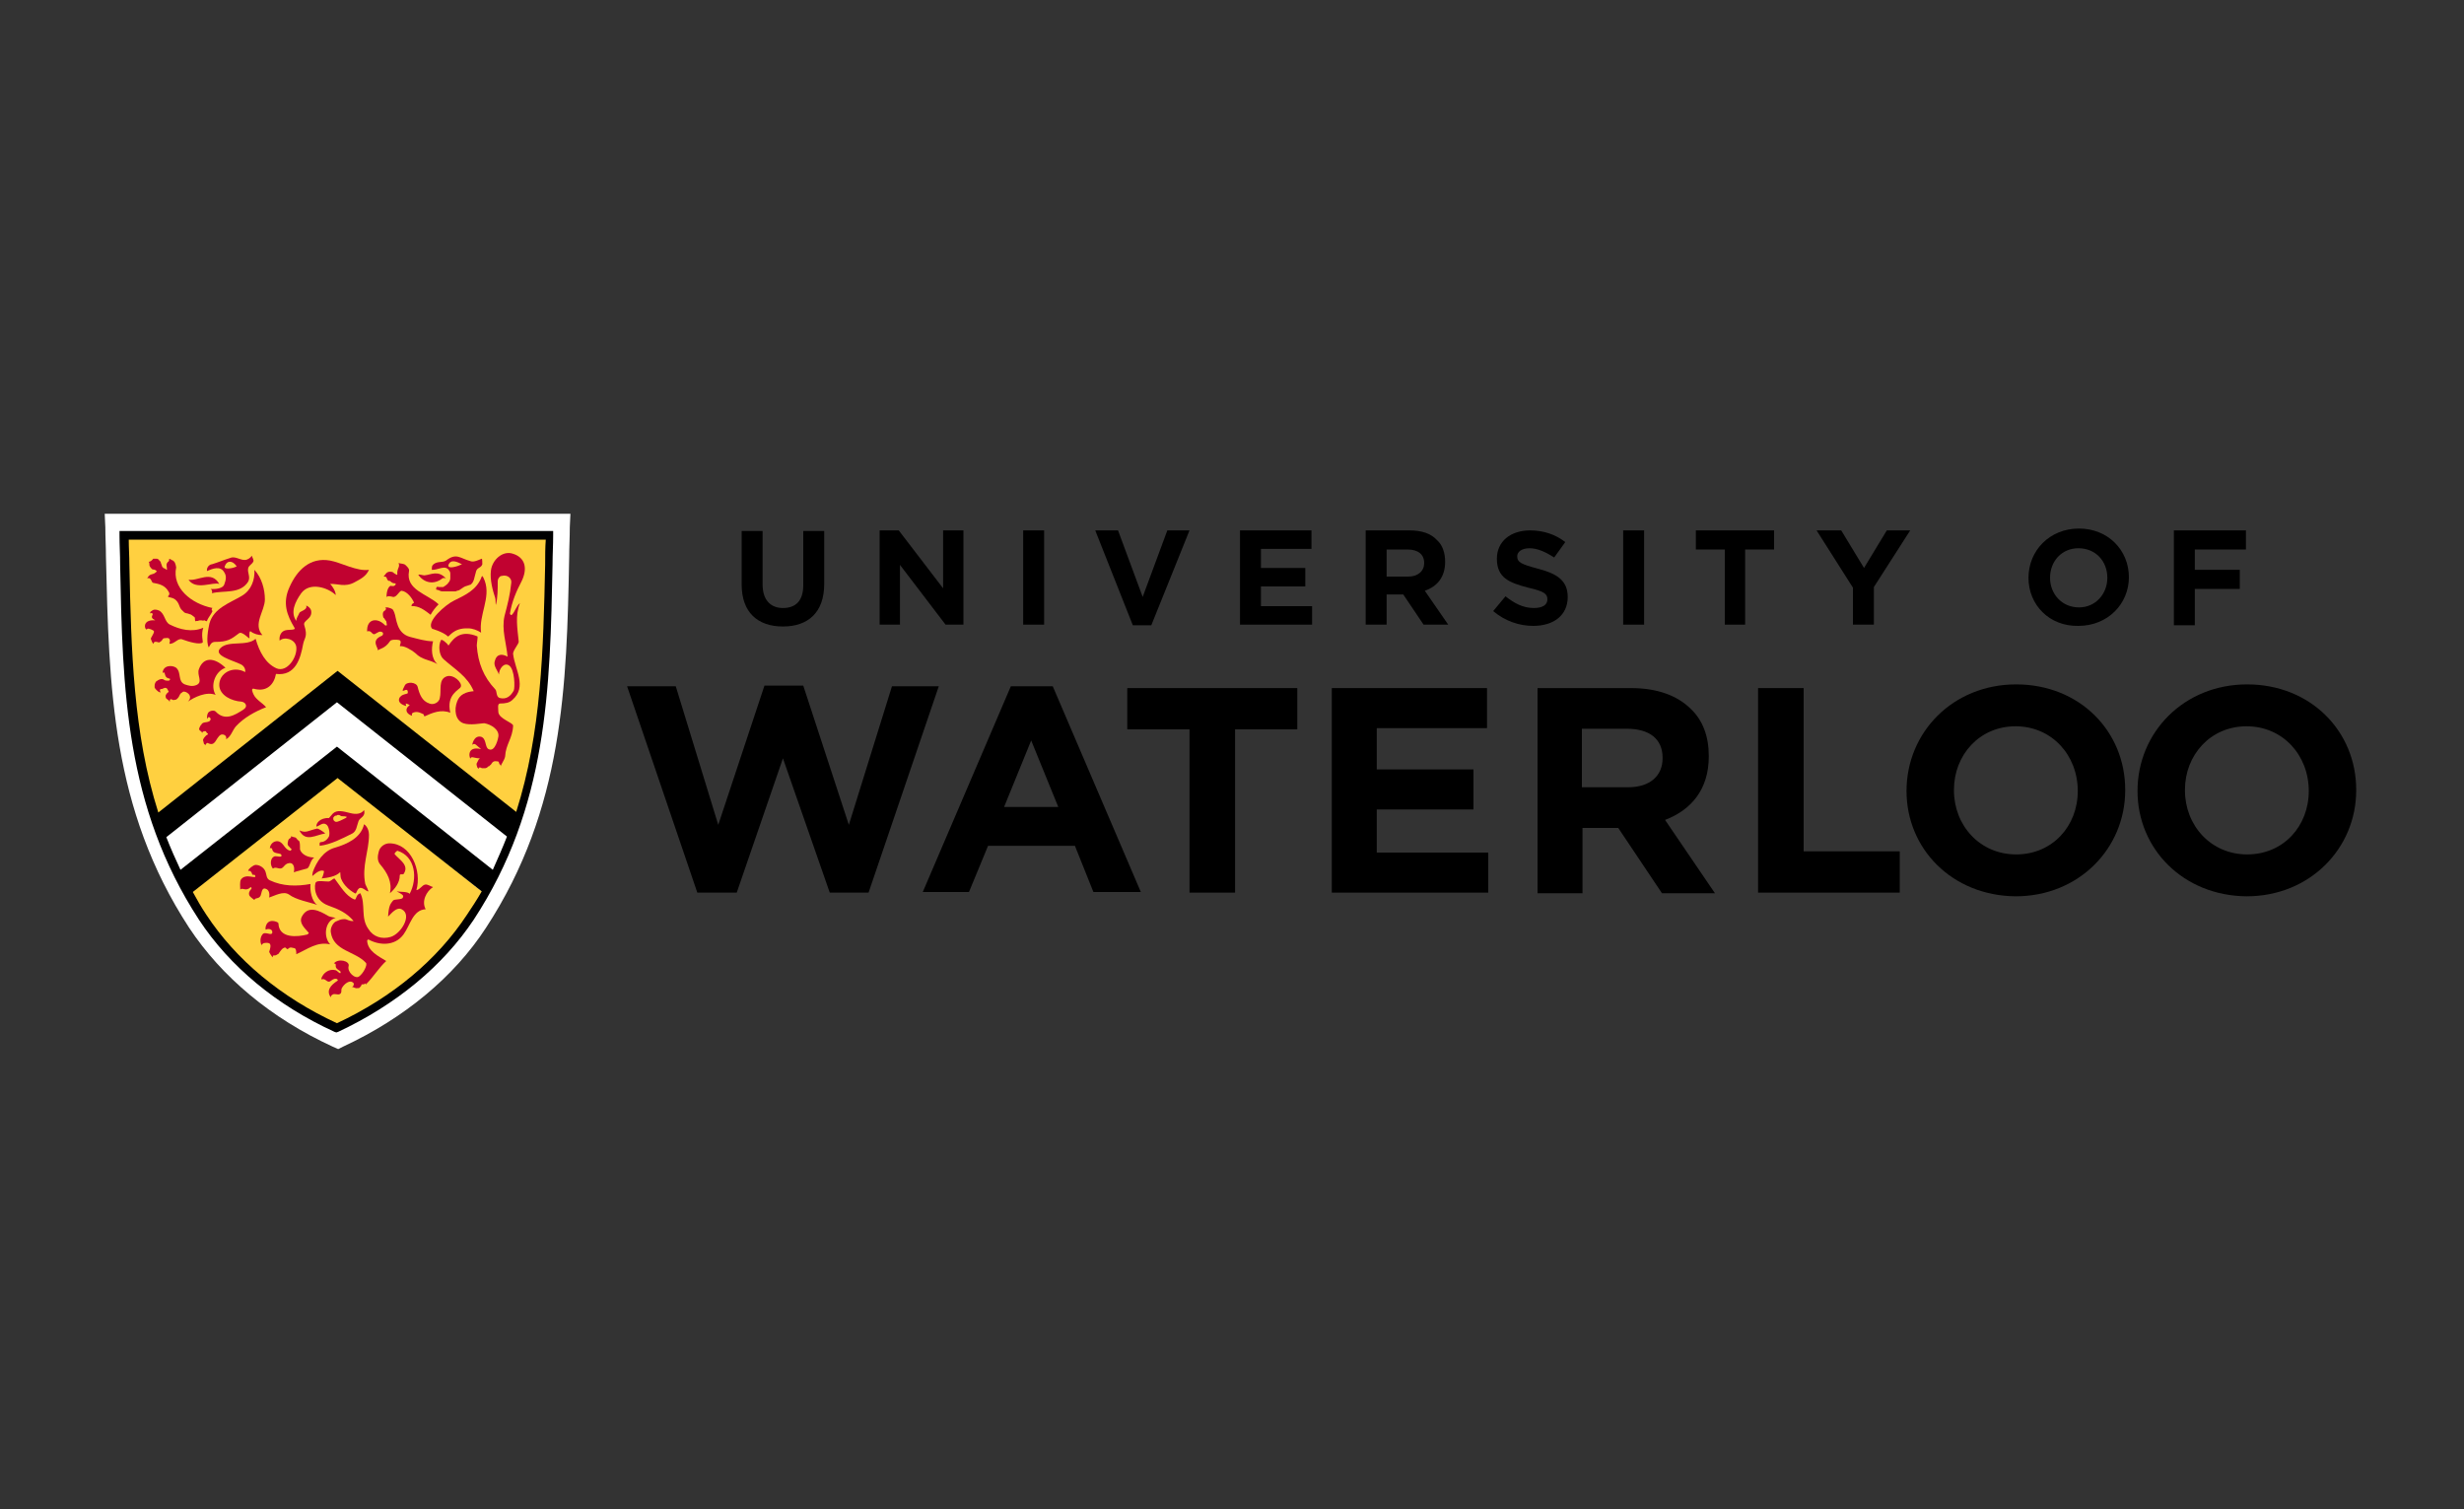 <?xml version="1.0" encoding="utf-8"?>
<!-- Generator: Adobe Illustrator 28.1.0, SVG Export Plug-In . SVG Version: 6.00 Build 0)  -->
<svg version="1.1" id="Layer_1" xmlns="http://www.w3.org/2000/svg" xmlns:xlink="http://www.w3.org/1999/xlink" x="0px" y="0px"
	 width="400px" height="245px" viewBox="0 0 400 245" style="enable-background:new 0 0 400 245;" xml:space="preserve">
<rect x="0" y="0" width="400" height="245" fill="#333333" stroke="none"/>
<style type="text/css">
	.st0{fill:#FFFFFF;}
	.st1{fill:#FFD040;}
	.st2{fill:#C10230;}
	.st3{fill:none;}
	.st4{fill:#262F3E;}
	.st5{fill-rule:evenodd;clip-rule:evenodd;fill:#F8991D;}
	.st6{fill:#1096D4;}
	.st7{fill:#4C84C4;}
</style>
<g>
	<g>
		<polygon points="101.8,111.4 109.7,111.4 116.6,133.9 124.1,111.3 130.4,111.3 137.8,133.9 144.8,111.4 152.4,111.4 141,144.9 
			134.7,144.9 127.1,123.1 119.6,144.9 113.2,144.9 		"/>
		<path d="M171.8,131l-4.4-10.8l-4.4,10.8H171.8z M164.1,111.4h6.8l14.3,33.4h-7.7l-3-7.5h-14.1l-3.1,7.5h-7.5L164.1,111.4z"/>
		<polygon points="193.1,118.4 183,118.4 183,111.7 210.6,111.7 210.6,118.4 200.5,118.4 200.5,144.9 193.1,144.9 		"/>
		<polygon points="216.2,111.7 241.4,111.7 241.4,118.2 223.5,118.2 223.5,124.9 239.2,124.9 239.2,131.4 223.5,131.4 223.5,138.4 
			241.6,138.4 241.6,144.9 216.2,144.9 		"/>
		<path d="M264.3,127.8c3.6,0,5.6-1.9,5.6-4.7V123c0-3.1-2.2-4.7-5.8-4.7h-7.3v9.5H264.3z M249.5,111.7h15.3c4.2,0,7.5,1.2,9.7,3.4
			c1.9,1.8,2.9,4.4,2.9,7.6v0.1c0,5.4-2.9,8.7-7.1,10.3l8.1,11.9h-8.6l-7.1-10.6h-5.8v10.6h-7.3V111.7z"/>
		<polygon points="285.4,111.7 292.8,111.7 292.8,138.2 308.4,138.2 308.4,144.9 285.4,144.9 		"/>
		<path d="M337.3,128.4L337.3,128.4c0-5.8-4.2-10.5-10.1-10.5c-5.9,0-10,4.7-10,10.3v0.1c0,5.7,4.2,10.4,10.1,10.4
			C333.2,138.7,337.3,134.1,337.3,128.4 M309.5,128.4L309.5,128.4c0-9.5,7.5-17.3,17.8-17.3c10.3,0,17.7,7.6,17.7,17.1v0.1
			c0,9.4-7.5,17.2-17.8,17.2C316.9,145.4,309.5,137.8,309.5,128.4"/>
		<path d="M374.8,128.4L374.8,128.4c0-5.8-4.2-10.5-10.1-10.5c-5.9,0-10,4.7-10,10.3v0.1c0,5.7,4.2,10.4,10.1,10.4
			C370.7,138.7,374.8,134.1,374.8,128.4 M347,128.4L347,128.4c0-9.5,7.5-17.3,17.8-17.3c10.3,0,17.7,7.6,17.7,17.1v0.1
			c0,9.4-7.5,17.2-17.8,17.2C354.4,145.4,347,137.8,347,128.4"/>
		<g>
			<path d="M120.4,94.9v-8.7h3.4v8.7c0,2.5,1.3,3.8,3.3,3.8c2.1,0,3.3-1.2,3.3-3.7v-8.8h3.4v8.6c0,4.6-2.6,6.9-6.7,6.9
				C123,101.7,120.4,99.4,120.4,94.9z"/>
			<path d="M142.8,86.1h3.1l7.2,9.4v-9.4h3.3v15.3h-2.9l-7.4-9.7v9.7h-3.3V86.1z"/>
			<path d="M166.1,86.1h3.4v15.3h-3.4V86.1z"/>
			<path d="M177.8,86.1h3.7l4,10.8l4-10.8h3.6l-6.2,15.4h-3L177.8,86.1z"/>
			<path d="M201.3,86.1h11.6v3h-8.2v3.1h7.2v3h-7.2v3.2h8.3v3h-11.7V86.1z"/>
			<path d="M221.8,86.1h7c2,0,3.5,0.5,4.5,1.6c0.9,0.8,1.3,2.1,1.3,3.5v0c0,2.5-1.3,4-3.3,4.7l3.8,5.5h-4l-3.3-4.9h-2.7v4.9h-3.4
				V86.1z M228.6,93.6c1.6,0,2.6-0.9,2.6-2.2v0c0-1.4-1-2.2-2.7-2.2h-3.4v4.4H228.6z"/>
			<path d="M242.4,99.2l2-2.4c1.4,1.1,2.8,1.9,4.6,1.9c1.4,0,2.2-0.5,2.2-1.4v0c0-0.9-0.5-1.3-3.1-1.9c-3.1-0.8-5.1-1.6-5.1-4.7v0
				c0-2.8,2.2-4.6,5.4-4.6c2.2,0,4.2,0.7,5.7,1.9l-1.8,2.5c-1.4-0.9-2.7-1.5-4-1.5s-2,0.6-2,1.3v0c0,1,0.7,1.3,3.3,2
				c3.1,0.8,4.9,1.9,4.9,4.6v0c0,3-2.3,4.7-5.6,4.7C246.6,101.6,244.3,100.8,242.4,99.2z"/>
			<path d="M263.5,86.1h3.4v15.3h-3.4V86.1z"/>
			<path d="M280,89.2h-4.7v-3.1h12.7v3.1h-4.7v12.2H280V89.2z"/>
			<path d="M300.8,95.4l-5.9-9.3h4l3.7,6.1l3.7-6.1h3.8l-5.9,9.2v6.1h-3.4V95.4z"/>
			<path d="M329.3,93.8L329.3,93.8c0-4.4,3.4-8,8.2-8c4.7,0,8.1,3.5,8.1,7.9v0c0,4.3-3.4,7.9-8.2,7.9
				C332.7,101.7,329.3,98.2,329.3,93.8z M342.1,93.8L342.1,93.8c0-2.7-1.9-4.8-4.7-4.8c-2.7,0-4.6,2.1-4.6,4.8v0
				c0,2.6,1.9,4.8,4.7,4.8C340.2,98.6,342.1,96.4,342.1,93.8z"/>
			<path d="M352.9,86.1h11.7v3.1h-8.3v3.3h7.3v3.1h-7.3v5.9h-3.4V86.1z"/>
		</g>
	</g>
	<g>
		<path class="st0" d="M54.9,170.3l-0.9-0.4c-10-4.6-18-11.3-23.3-19.3c-12.6-19.3-13-39.1-13.5-60.2c0-1.6-0.1-3.2-0.1-4.8
			l-0.1-2.2h75.6l-0.1,2.2c0,1.6-0.1,3.2-0.1,4.8c-0.4,21-0.9,40.9-13.5,60.2c-5.2,8-13.3,14.7-23.2,19.3L54.9,170.3z"/>
	</g>
	<path class="st1" d="M54.8,109.3l-29.6,23.2c-4.8-14.7-4.6-30-5-45.6h69.1c-0.4,15.7-0.2,30.9-5,45.6L54.8,109.3z"/>
	<path class="st1" d="M78.7,145.1c-0.7,1.3-1.5,2.6-2.3,3.9c-5.3,8-13.1,14-21.7,18c-8.6-4-16.5-9.9-21.7-18
		c-0.8-1.2-2.3-3.8-2.3-3.8L54.8,126L78.7,145.1z"/>
	<path class="st2" d="M34.5,98.7c-3.5-0.7-6.6-3.3-5.9-6.6c0,0-0.1-0.8-0.4-1c0,0-0.1-0.1-0.1-0.1c-0.1,0-0.2-0.1-0.4-0.2
		c0,0-0.2-0.1-0.2-0.1c-0.1,0.1,0,0.3-0.1,0.4c0,0-0.1,0.1-0.1,0.1c-0.1,0-0.1,0.1-0.1,0.1c-0.3,0.3-0.1,0.7-0.1,1
		c0,0.1,0,0.2,0,0.2c-0.1,0,0,0-0.2-0.1c0,0-0.1-0.1-0.1-0.1c-0.1,0-0.3-0.1-0.3-0.1c0-0.1,0-0.1-0.1-0.1c-0.1-0.1-0.1-0.3-0.2-0.5
		c0,0-0.1-0.2-0.1-0.3c0-0.2-0.6-0.6-0.3-0.4c0.1,0.1,0-0.1-0.3-0.2c-0.2,0-0.4,0-0.6,0c0,0-0.1,0-0.1,0.1c-0.2,0.2-0.4,0.4-0.7,0.4
		c0,0,0.1,0,0.1,0.1c0.1,0.2,0,0.4,0.1,0.6c0.1,0.2,0.2,0.3,0.4,0.5c0.2,0.1,0.4,0,0.6,0.2c0,0,0.3,0.1,0,0.3c-0.5,0.5-1,0.1-1.4,1
		c0.6-0.3,0.7,0.6,0.9,0.7c1.1,0.2,2,0.4,2.6,1.5c0.4,0.7-0.7,0.7,0.3,0.9c0.5,0.1,0.8,0.3,1.1,0.7c0.3,0.4,0.3,0.8,0.6,1.2
		c0.2,0.2,0.3,0.3,0.5,0.5c0.1,0.1,0.5,0.2,0.6,0.2c0.1,0,0.2,0.1,0.3,0.1c0.1,0,0.3,0.1,0.4,0.2c0.1,0.1,0.3,0.2,0.4,0.3
		c0.1,0.2,0,0.4,0.1,0.6c0,0.1,0.2,0,0.2,0c0.1,0,0.2,0,0.2,0c0.2-0.1,0.3-0.1,0.5-0.1c0.3,0,0.2,0.1,0.6,0c0.1,0,0.1,0.1,0.2,0.1
		c0.1,0,0.2,0.1,0.2,0c0.1-0.3,0.3-0.6,0.5-0.9c0.2-0.3,0.2-0.3,0.4-0.7C34.2,98.9,34.5,98.7,34.5,98.7"/>
	<path class="st2" d="M25.8,99.1c1,0.5,0.9,1.9,1.8,2.3c1.6,0.8,3.6,1.3,5.4,0.5c-0.4,1.2,0,2.2-0.1,2.4c-0.5,0.4-2.2-0.1-3.3-0.5
		c-0.7-0.3-1.3,0.8-2.1,0.7c0-0.1,0.1-0.4,0.1-0.5c-0.1-0.4-0.2-0.5-0.9-0.4c-0.4,0-0.2,0.4-0.9,0.7c-0.3-0.1-0.8-0.3-0.9,0.2
		c0,0.2-0.5-0.8-0.4-0.9c0.4-0.7,0.5-0.9,0.5-1.1c0-0.2-1-0.6-1.1-0.4c-0.3,0.5-1.1-1.6,1.3-1.4c-0.7-0.4-0.6-0.5-0.4-1
		c0-0.1-0.2-0.3-0.4-0.1c-0.1-0.2,0.1-0.4,0.2-0.4C24.9,98.9,25.3,98.9,25.8,99.1"/>
	<path class="st2" d="M30.6,94.1c1.5,0.3,3.7-1.6,5,0.7C34.6,94.4,31.8,95.9,30.6,94.1"/>
	<path class="st2" d="M43,97.3c0,1.9-2,4-0.4,5.8c-0.7,0-1.4-0.2-1.9-0.6c-0.3-0.2-0.2,0.9-0.2,1.1c0,0.2-1.2-1.2-1.7-0.8
		c-1.3,1-1.9,1.4-3.9,1.4c-0.6,0-0.8,0.5-1,0.9c-0.5-0.9-0.1-3,0.1-3.9c0.7-2.5,3.3-3.3,5.3-4.5c1.5-0.9,2.1-2.6,2-4.2
		C42.5,93.8,43,95.7,43,97.3"/>
	<path class="st2" d="M33.6,119c0.3,0.1,0.1,0.3,0,0.3c-0.2,0.1-0.3,0.3-0.5,0.5c-0.1,0.2-0.2,0.3-0.1,0.5c0,0.1,0.1,0.3,0.1,0.4
		c0,0.1,0.1,0.1,0.2,0.2c0,0,0.1,0.1,0.1,0.1c-0.1-0.2,0.2-0.4,0.3-0.4c1.3,0.7,1.3-0.8,2.1-1.3c0.3-0.2,1.1,0,0.9,0.7
		c0.8-0.4,1-1.4,1.6-2.1c1.3-1.4,3.1-2.4,4.9-3.1c-0.6-0.7-1.6-1.2-2-2c-0.2-0.4-0.5-1.1,0-1c2.1,0.6,3.3-0.7,3.6-2.4
		c3.2,0.4,4-2.6,4.4-4.8c0.2-1.1,0.8-1.2,0.2-3.1c-0.3-0.8,1.4-1,1.1-2.4c-0.1-0.4-0.5-0.7-0.8-0.8c0.3,0.7-1,0.9-1.1,1.2
		c-0.2,0.5-0.5,0.8-0.5,1.3c-1-1.4-0.2-3.1,0.8-4.5c1.4-1.9,4.4-0.9,5.6,0.3c0-0.6-0.5-1.4-0.9-1.8c1.2-0.1,2.4,0.6,4-0.3
		c0.9-0.5,1.8-0.9,2.3-2c-1.9,0.3-4.6-1.2-6.3-1.5c-3.3-0.6-5.4,1.6-6.6,4.3c-1.2,2.6-0.4,4.6,0.8,6.6c0.3,0.5-1.1,0.2-1.7,0.5
		c-0.6,0.3-0.8,1-0.7,1.6c0.7-0.7,2.5-0.3,2.7,1c0.2,1.7-1.5,4.2-3.2,3.5c-1.8-0.8-2.8-2.7-3.4-4.8c-1.5,1.3-4.4,0.2-5.7,1.5
		c-1.3,1.2,2,2,3.2,2.6c0.5,0.2,0.9,0.7,0.8,1.3c-2-1.1-4.3,0.2-4.2,2.2c0.1,1.6,2,2.5,3.6,2.6c0.7,0.1,1.1,0.8,0.3,1.3
		c-1.4,0.9-3,1.9-4.5,0.3c-0.3-0.3-1.2-0.1-1.3,0.4c-0.1,0.2-0.1,0.6-0.1,0.8c0.1-0.1,0.2-0.3,0.3-0.3c0.1,0,0.3,0.2,0.3,0.3
		c-0.1,0.8-1.2,0.3-1.5,0.9c0,0,0,0,0,0c0,0,0,0.1-0.1,0.1c-0.2,0.4-0.5,0.7,0,1c0-0.1,0.3,0.3,0.2,0.4c0-0.4,0.4-0.4,0.4-0.4l0.2,0
		L33.6,119z"/>
	<path class="st2" d="M27,111.7c-0.2-0.1-0.4,0-0.6,0.1c-0.1,0.1-0.3,0-0.4,0.1c0,0.1-0.1,0.2,0,0.3c0,0,0,0.1,0.1,0.2
		c-0.3,0-0.5-0.2-0.7-0.4c-0.1-0.1-0.1-0.1-0.2-0.2c0,0,0-0.1-0.1-0.2c0-0.1,0-0.1,0-0.2c0-0.2,0-0.4,0.1-0.5c0-0.1,0.1-0.2,0.1-0.2
		c0-0.1,0.1-0.1,0.1-0.1c0.1-0.1,0.3-0.2,0.5-0.3c0.3-0.1,0.6-0.1,0.8,0.1c0.2,0.1,0.4,0.1,0.7,0.1c0.1,0,0.3-0.3,0.2-0.3
		c-0.7-0.2-0.7-0.3-0.9-1c-0.1-0.1-0.3,0-0.3,0.1c0-1.3,1.5-1.4,2.2-0.9c0.9,0.8,0.2,2.2,1.4,2.7c0.6,0.2,1.2,0.4,1.9,0.1
		c1.1-0.5,0-1.6,0.4-2.6c0.7-1.9,2.4-2,4.3-0.2c-1.7,0.6-2.5,2.9-1.6,4.4c-1.5-0.6-3.5,0.4-4.5,1.1c1-1-0.4-1.8-0.8-1.6l-0.4,0.3
		c-0.2,0.3-0.2,0.5-0.5,0.8c-0.1,0.1-0.2,0.2-0.4,0.2c-0.3,0.1-0.4,0-0.6-0.1c0,0-0.2,0-0.2,0.1c-0.1,0.2,0,0.2,0,0.3
		c0,0-0.2-0.1-0.2-0.2c-0.1-0.1-0.3-0.2-0.4-0.3c-0.1-0.1-0.2-0.5,0-0.7c0.1-0.2,0.3-0.3,0.4-0.4C27.2,111.9,27.1,111.7,27,111.7"/>
	<path class="st2" d="M64.2,94.7c0.1,0.1,0,0.3-0.2,0.4c-0.2,0.1-0.4,0-0.6,0c-0.7,0.3-0.7,2.1-0.6,1.8c0.1-0.2,0.6-0.1,1,0
		c0.6,0.1,1-1,1.4-1c0.9,0.1,1.7,1.2,2,1.9c0.1,0.1-0.4,0.1-0.4,0.6c1.2-0.1,2.2,0.7,3.1,1.4c0.4-0.7,0.8-1.2,1.3-1.7
		c-1.8-1.7-5.4-2.3-4.8-5.4c0.1-0.4-0.4-0.8-0.6-1c-0.2-0.2-0.8-0.2-1.1-0.3c0.3,0.7-0.3,0.8-0.2,1.9c0,0-0.1,0-0.1,0
		c-0.2-0.1-0.4-0.2-0.6-0.4c-0.2-0.1-0.4-0.1-0.6-0.1c-0.1,0-0.2,0.1-0.3,0.1c-0.2,0.1-0.3,0.3-0.4,0.4c0,0,0,0.1-0.1,0.1
		c0,0-0.1,0.2-0.1,0.2c0.1,0,0.4,0,0.4,0.1c0.1,0.1,0.1,0.3,0.2,0.4c0.1,0.2,0.2,0.2,0.4,0.2C63.6,94.6,63.8,94.7,64.2,94.7"/>
	<path class="st2" d="M68.9,93.4c1.1-0.1,2.2-0.9,3.5,0.5c-0.2-0.1-0.5-0.1-0.6,0c-1.4,1.1-3,0.7-3.9-0.6
		C68.1,93.2,68.6,93.4,68.9,93.4"/>
	<path class="st2" d="M73.7,97.5c1.8-0.9,3.7-1.7,4.5-3.9c0.1-0.4,0.5,0.7,0.5,0.7c1,2.8-1,5.5-0.6,8.4c-0.6-0.4-1.4-0.7-2.1-0.7
		c-2.5-0.1-3.1,1.5-3.3,1.3c-0.7-0.7-2.7-1.3-2.5-1.2C69,101,72.4,98.1,73.7,97.5"/>
	<path class="st2" d="M68.7,115.9c0.3,0.4-0.1-0.2,0.2,0.4c1.3-0.6,2.7-1.2,4.2-0.6c-0.7-3,1.5-3.7,1.7-4.2c0.3-0.7-1.2-2.1-2.3-1.7
		c-1.4,0.5-0.8,2.3-1.1,3.5c-0.1,0.7-1,1.2-1.7,0.9c-1.2-0.4-1.6-1.5-1.9-2.7c-0.2-0.8-1.8-0.9-2.1-0.2c-1,1.9,0.6-0.2,0.5,1.2
		c0,0.2-1.1,0.1-1.4,0.9c-0.2,0.6,0.4,1,1.1,1.2c0.1,0-0.1-0.3,0-0.4c0.1,0,0.6,0.2,0.6,0.3c-0.7,0.4-0.8,1.3,0.4,1.7
		c0,0-0.1-0.3,0-0.4C67.7,115.2,68.7,116,68.7,115.9"/>
	<path class="st2" d="M48.6,134.8c1.1,0.5,1.5,0,2.9-0.3c0.2,0,1,0.5,1.3,0.8C51.3,135.5,49.6,136.8,48.6,134.8"/>
	<path class="st2" d="M48,136c-0.1-0.1-0.2-0.1-0.3-0.1c-0.1,0-0.2-0.1-0.3-0.1c0,0-0.2,0-0.2-0.1c0,0.1,0.1,0.2,0,0.3
		c-0.1,0.1-0.2,0.1-0.3,0.2c0,0.1-0.1,0.1-0.1,0.2c0,0.1-0.1,0.3-0.1,0.4c0,0.1,0,0.2,0,0.3c0,0,0.1,0.2,0.1,0.2
		c0,0,0.2,0.2,0.2,0.2c0.2,0.2,0,0.1,0.3,0.3c0.1,0.1-0.1,0.3-0.2,0.3c-0.9-0.2-1-1.2-1.8-1.5c-0.6-0.2-1.4,0.2-1.5,1.1
		c0.2-0.1,0.4,0,0.4,0.2c0.2,0.9,1.5,0.4,1.5,1c0,0.4-1-0.1-1.3,0.2c-0.5,0.3-0.6,1.3-0.1,1.9c0.5-0.4,1,0.2,1.5-0.1
		c0.3-0.2,0.4-0.5,0.8-0.7c1-0.4,1.3,0.5,1.1,1.4c0.5-0.2,1.8-0.5,2.1-0.6c0.5-0.1,0.5-1.3,1.2-1.8c-0.9,0-2-0.4-2.3-1.3
		c0-0.1,0-0.2,0-0.3c0-0.3,0-0.7-0.1-1c0,0,0-0.1-0.1-0.1c0,0-0.1-0.1-0.1-0.1c-0.1-0.1-0.2-0.2-0.3-0.3C48.1,136,48.1,136,48,136"
		/>
	<path class="st2" d="M41.4,142.1c0.4,0.8-1.5-0.5-2.3,0.7c-0.2,0.4-0.1,1.2-0.1,1.6c0.4-0.4,0.9,0.4,1.7-0.4
		c0.1,0.1,0.2,0.1,0.1,0.3c-0.3,0.3-0.5,0.7-0.3,1.1c0.1,0.2,0.8,0.7,0.8,0.7c0.1-0.5,0.9,0,1.1-1c0.1-0.4,0.2-1.1,0.8-0.8
		c0.5,0.2,0.6,0.8,0.5,1.4c0.9-0.3,2.3-1.1,3.2-0.5c1.2,0.9,3.2,1.2,4.6,1.7c-0.9-0.6-1.2-2.3-1.1-3.4c-2.2,0.4-4.5,0.4-6.6-0.6
		c-0.6-0.3-0.5-0.9-0.7-1.4c-0.2-0.6-0.9-1.1-1.6-1.1c-0.4,0-1.3,0.8-1.1,0.8c-0.1,0-0.1,0.1-0.1,0.2c0.2-0.1,0.4,0,0.5,0.2
		c0.1,0.1,0.1,0.3,0.2,0.4C41.1,142,41.4,142,41.4,142.1"/>
	<path class="st2" d="M46.7,154.1c0.4-0.5,0.8-0.2,1-0.2c0.4,0,0.4,0.6,0.4,1c1.8-0.8,3.4-2.1,5.5-1.6c-1.2-1.3-0.8-3.9,0.9-4.3
		c0,0-1.1-0.2-1.2-0.3c-1.5-0.9-3.3-1.8-4.3,0.1c-0.5,1,0.4,1.8,1.1,2.6c0.1,0.1-0.1,0.2-0.2,0.3c-1.6,0.4-4.6,0.7-4.7-1.8
		c0-0.2-0.6-0.4-1-0.4c-1.2,0-1.2,1.6-1,1.4c0.3-0.2,1.1-0.1,1,0.5c-0.1,0.6-1.2-0.3-1.6,0.3c-0.4,0.5-0.4,1.3-0.1,1.8
		c-0.1-0.2,0.2-0.3,0.3-0.4c1.2-0.2,1.3,0.2,0.9,1.4c0,0.1,0.4,0.8,0.6,0.9c0,0,0-0.2,0-0.2c0-0.1,0.1-0.1,0.2-0.1
		c0.1,0,0.3,0,0.4-0.1c0.1,0,0.1-0.1,0.2-0.1c0.1-0.1,0.2-0.1,0.2-0.2c0.3-0.4,0.5-0.8,1-0.9C46.4,153.9,46.5,154,46.7,154.1"/>
	<path class="st2" d="M59.5,159.7c1.1-1.1,2-2.6,3.2-3.7c-1.3-0.8-3-1.6-3.1-3.3c0-0.1,0.2-0.2,0.2-0.2c1.8,1,4.3,1.1,5.7-0.8
		c1.1-1.5,1.5-4,3.6-4.1c-0.7-1.3,0.1-2.9,1.2-3.6c-0.4-0.1-0.9-0.5-1.3-0.4c-0.5,0.1-0.8,0.8-1.4,0.9c0.9-3.2-0.9-7.6-4.4-7.6
		c-0.7,0-1.5,0.5-1.7,1.3c-0.2,0.7-0.3,1.5,0.2,2.1c1.2,1.4,2,2.9,1.6,4.7c0.8-0.7,1.6-1.7,1.6-2.9c0-0.3,0.5-0.1,0.6-0.2
		c1-1.4-0.6-2.3-1.4-3.2c-0.2-0.2,0.4-0.6,0.4-0.6c3,0.9,3.3,4.6,2,7c-0.3-0.4-1.6-0.3-2.1-0.4c1.4,0.7,1,0.8,1,1
		c-0.1,0.4-1.4,0.2-1.6,0.5c-0.4,0.5-0.7,0.8-0.8,2.6c0.6-0.6,1.4-1.6,2.2-1.2c1.8,0.9-0.1,4-1.8,4.5c-1.4,0.4-2.8,0-3.6-1.3
		c-1.3-1.8-0.4-4-1.3-5.8c-0.8,0.2-0.6,1.2-1,1c-1.4-0.6-2.2-2.1-3.2-3.4c-0.4,0.1-0.6,0.5-1,0.5c-0.6,0-1.7-0.2-2,0.1
		c-0.3,0.3-0.5,2.9,2,3.8c1.7,0.6,3,1.2,4.1,2.5c-0.7,0.1-1-0.3-1.5-0.3c-0.6,0-0.9,0.2-1.4,0.4c-0.4,0.2-0.9,1-0.8,1.7
		c0.4,3.1,4,3.1,5.7,5c0.3,0.3-0.4,1.7-1.1,2.2c-0.6,0.5-2-0.7-1.7-1.7c0.2-0.8-1.7-1.3-2.4-0.4c0.3,0,0.3,0.1,0.3,0.3
		c-0.1,0.7,0.8,0.8,0.8,1.1c0,0.5-0.5-0.2-0.8-0.3c-0.8-0.2-1.5,0.1-2,0.7c-0.1,0.2-0.4,0.5-0.3,0.8c0.6-0.3,0.9,0.6,1.4,0.3
		c0.3-0.2,0.6-0.5,1-0.4c0.2,0,0.3,0.3,0.2,0.3c-1.1,0.7-1.9,1.6-1.1,2.7c0-0.3,0.2-0.4,0.4-0.5c0.3-0.1,0.7,0.1,1,0
		c0.5-0.2,0.2-0.7,0.4-1c0.3-0.6,1.3-1.5,1.9-0.8c0.1,0.1,0,0.6-0.3,0.6c0.3,0,0.6,0.3,0.9,0.2c0.1,0,0.2,0,0.2,0
		c0.1,0,0.1,0,0.2-0.1c0.1-0.1,0.3-0.3,0.3-0.5c0.2,0,0.5,0,0.7-0.2C59.3,159.9,59.5,159.8,59.5,159.7"/>
	<path class="st2" d="M54.4,137.6c2-0.6,4.2-1.6,4.7-3.8c0.6,0.4,0.8,1.2,0.8,1.7c0,2.7-1.2,5.1-0.6,8c0.1,0.3,0.7,1.3,0.4,1.2
		c-0.3-0.1-1-0.8-1.4-0.5c-0.5,0.4-0.4,1-0.7,0.8c-0.9-0.5-1.8-1.3-2.2-2.3c-0.2-0.4-0.1-1.2-0.2-1.1c-0.7,0.7-2,0.9-3,1
		c0.2-0.2,0.4-1,0.4-1.2c-0.8-0.4-1.9,0.9-1.9,0.8c0-0.4,0.1-0.6,0.1-0.7C51.4,139.9,52.5,138.1,54.4,137.6"/>
	<path class="st2" d="M39.7,90.9c0.5,0,0.9-0.3,1.2-0.7c0,0.3,0.4,0.7,0.2,1c-0.2,0.4-0.7,0.6-0.8,1c-0.2,0.7,0.4,1.4,0,2.2
		c-1.3,2.1-4,1.4-5.9,1.9c0.1-0.2,0-0.6-0.2-0.7c0.8,0.1,2-0.1,2.2-0.7c0.3-0.8,0.4-1.4,0-2c-0.6-1.1-1.9-0.6-2.8-0.2
		c-0.1-0.7,0.5-1.1,0.8-1.1c1-0.3,1.9-0.7,2.9-1C38.1,90.2,38.9,90.9,39.7,90.9 M38.3,92c0.1,0,0.1-0.1,0.1-0.1
		c-0.7-1-1.6-0.9-1.9,0C36.2,92.5,37.7,92.3,38.3,92"/>
	<path class="st2" d="M76.3,94.9c-0.3,0.2-0.7,0.2-1,0.4c-0.2,0.1-0.4,0.3-0.6,0.4c-0.1,0.1-0.4,0.2-0.5,0.2C74,96,74,96,73.8,96
		c-0.2,0-0.2,0-0.4,0c-0.2,0-0.6,0-0.8,0c-0.4,0-0.4,0-0.8,0c-0.2,0-0.4-0.1-0.6-0.2c-0.1,0-0.3-0.1-0.4-0.1c0-0.1,0-0.3,0.1-0.4
		c0.1-0.1,0.2,0,0.4,0c0,0,0.3,0,0.3,0c0.1,0,0.1,0,0.2,0c0.1,0,0.2,0,0.3-0.1c0.1-0.1,0.2-0.1,0.3-0.2c0,0,0.1-0.1,0.1-0.1
		c0.1-0.1,0.2-0.1,0.2-0.2c0.2-0.2,0.4-0.5,0.4-0.8c0-0.2,0-0.5,0-0.7c0,0,0-0.1,0-0.1c0-0.2-0.1-0.4-0.2-0.5c-0.6-1-1.9,0-2.8-0.1
		c0-0.2,0-0.6,0.1-0.7c0.6-0.8,1.6-0.4,2.2-0.8c1.7-1.3,2.2-0.4,4,0.1c0.5,0.2,1.3-0.2,1.8-0.4c0.1-0.1,0.1,0.8,0.1,0.9
		c-0.2,0.6-0.8,0.5-1,1.1C77,93.6,77,94.7,76.2,95 M75,91.6C75.1,91.5,75,91.6,75,91.6c-0.8-0.4-1.8-0.9-2.2,0.1
		C72.6,92.5,74.4,91.9,75,91.6"/>
	<path class="st2" d="M56.9,132c0.8,0.2,1.7,0.2,2.2-0.5c0.3,1.1-0.7,1.2-0.9,1.8c-0.3,0.8-0.3,1.6-1,2c-1.6,0.8-3.5,1.8-5.3,2
		c0-0.2-0.1-0.6,0.2-0.6c0.6,0,1.1-0.5,1.3-0.9c0.2-0.5,0-1.8-0.5-2c-0.5-0.3-1,0.2-1.5,0.4c-0.2-0.5,0.6-1.5,2-1.4
		c0,0,0.7-0.8,0.6-0.7C54.7,131.4,55.7,131.7,56.9,132 M54.5,133.4c0.3,0.1,1.2-0.4,1.6-0.6c0.1,0,0.1-0.1,0.2-0.2c0,0,0,0,0,0
		c-0.3-0.1-0.5-0.1-0.8-0.1c-0.2,0-0.3-0.2-0.5-0.2c-0.1,0-0.1,0-0.2,0c-0.1,0-0.1,0.1-0.2,0.1c-0.1,0-0.2,0-0.3,0.1
		c-0.1,0.1-0.2,0.2-0.2,0.3c0,0.1,0,0.3,0.1,0.4C54.3,133.3,54.4,133.4,54.5,133.4"/>
	<path class="st2" d="M81.3,124.4c0-0.3,0.6-1,0.7-1.6c0.1-2,1.2-2.9,1.3-5c0-0.5-2.3-1.1-2.4-2.2c0-0.6-0.2-1.4,0.3-1.4
		c0.8,0,1.5-0.1,2-0.6c2.4-2.1,0.4-4.9,0.1-7.4c-0.1-0.6,1-1.7,0.9-2.1c-0.2-2.1-0.6-4.1,0.2-6.2c-0.6,0.5-0.8,1.4-1.3,1.9
		c-0.2,0.2-0.4-0.3-0.3-0.3c0.3-1.8,1-3.5,1.9-5.2c1-2.1,0.5-3.8-1.4-4.4c-1.7-0.6-3.4,1-3.6,2.7c-0.2,1.5,0.3,3.3,0.7,4.5
		c0.1,0.4,0,0.8,0.1,1.1c0.3-1.2,0.3-2.5,0.3-3.9c0-0.3,0.3-0.8,0.6-0.8c1.1-0.3,1.7,0.5,1.6,1.1c-0.2,2-0.6,3.5-1.1,5.4
		c-0.5,2.2,0.3,4.4,0.5,6.6c-0.9-0.5-1.8-0.5-2.1,0.8c-0.2,0.7,0.5,1.5,0.7,2.1c0-0.9,0.8-2,1.6-1.5c1,0.6,1,3.7,0.8,4.1
		c-0.5,0.9-1.2,1.5-2.3,1.2c-0.6-0.2-0.4-1.1-0.7-1.4c-1.9-2-2.8-4.3-3-7.1c0-0.4,0.2-1.4,0.1-1.5c-2.5-1-3.7,0-4.7,1.5
		c-0.2-0.4-1.1-1.1-1.2-0.9c-0.5,0.9-0.3,2.5,0.4,3.1c1.9,1.7,3.9,2.8,4.9,5.2c-1.2,0.1-2.3,0.5-2.7,1.7c-0.5,1.3-0.3,3,1,3.5
		c1.1,0.4,3,0,3.4,0c1.2,0.2,2.5,1.1,2.3,2.2c0,0.1-0.5,2.6-1.6,2c-0.6-0.3-0.3-1.7-1.2-2c-1.2-0.3-1.5,1.4-1.4,1.3
		c0.4-0.4,0.7,0.2,1.4,0.7c-2.6-0.6-1.8,1.8-1.7,1.5c0.1-0.4,0.6,0,1.5,0c0,0-0.2,0.2-0.2,0.2c-0.1,0.2-0.2,0.4-0.3,0.6
		c-0.1,0.1,0,0.2,0,0.4c0,0.1,0.1,0.2,0.1,0.3c0,0,0,0,0.1,0.1c0,0,0,0.1,0.1,0.1c0.1,0-0.1-0.2,0.1-0.2c0,0,0.1,0,0.2,0
		c0.1,0,0.2,0.1,0.2,0.1c0.1,0,0.1,0,0.2,0c0.2,0,0.2,0,0.4,0c0.1,0,0.3-0.1,0.4-0.2c-0.2,0.1,0.2-0.2,0.2-0.1
		c0.2-0.3,0.3-0.2,0.3-0.3c0.3-0.5,0.5-0.6,1.1-0.5c0.1,0,0.2,0.1,0.2,0.2c0,0.1,0.2,0.4,0.1,0.3C81.1,124,81.3,124.2,81.3,124.4"/>
	<path class="st2" d="M62.7,100.8c-0.2-0.1-0.2-0.3-0.3-0.4c0,0-0.1-0.1-0.1-0.1c-0.1-0.1-0.1-0.1-0.1-0.2c-0.1-0.4-0.1-0.8,0.3-1
		c0,0,0,0,0,0c0,0,0.1-0.1,0.1-0.1c0,0,0.1,0,0-0.1c0,0,0,0,0,0c0.1-0.1,0.1-0.2-0.1-0.3c0.1,0,0.2,0,0.3,0c0,0,0.1,0,0.1,0
		c0.4,0.1,0.9,0.2,1,0.6l0.1,0.2c0.4,1,0.3,3.4,2.6,4c1.2,0.3,2.5,0.7,3.7,0.7c-0.3,1.2-0.3,2.8,0.7,3.7c-1.4-0.8-2.4-0.6-3.6-1.8
		c-0.6-0.5-1.8-1.2-2.4-1.1c-0.3,0,0.4-0.8-0.2-1c-0.4-0.1-1.4-0.1-1.5,0.2c-0.8,1.2-1.7,1.2-2,1.5c0.3-0.3-1.3-1.6,0.7-2.4
		c0.2-0.1,0.3-0.5,0-0.6c-0.4-0.2-0.7,0.1-1.1,0.3c-0.5,0.3-0.6-0.7-1.3-0.4c-0.1-2.1,1.7-2.3,2.9-1c0.1,0.1,0.4,0,0.3-0.1
		L62.7,100.8z"/>
	<path d="M19.4,86.2l0,0.7c0,1.6,0.1,3.1,0.1,4.7c0.4,20.2,0.8,39.3,12.8,57.7c5,7.6,12.6,13.9,22,18.2l0.3,0.1l0.3-0.1
		c9.4-4.4,17-10.7,22-18.2c12-18.3,12.4-37.4,12.8-57.7c0-1.6,0.1-3.1,0.1-4.7l0-0.7H19.4z M27,135.9L54.7,114l27.6,21.8
		c-0.7,1.8-1.5,3.6-2.3,5.4l-25.3-20l-25.4,20C28.5,139.5,27.7,137.7,27,135.9z M75.8,148.5c-4.8,7.3-12.1,13.4-21.1,17.6
		c-9.1-4.2-16.4-10.3-21.2-17.6c-0.8-1.2-1.5-2.4-2.2-3.7l23.5-18.5l23.4,18.4C77.4,146.1,76.6,147.3,75.8,148.5z M88.5,91.6
		c-0.3,13.9-0.6,27.3-4.7,40.2l-29-22.9l-29.1,23c-4.1-12.9-4.4-26.4-4.7-40.3c0-1.3-0.1-2.7-0.1-4h67.7
		C88.5,88.9,88.5,90.2,88.5,91.6z"/>
	<g>
		<rect x="-51.7" y="26.7" class="st3" width="504" height="200.5"/>
	</g>
</g>
</svg>
